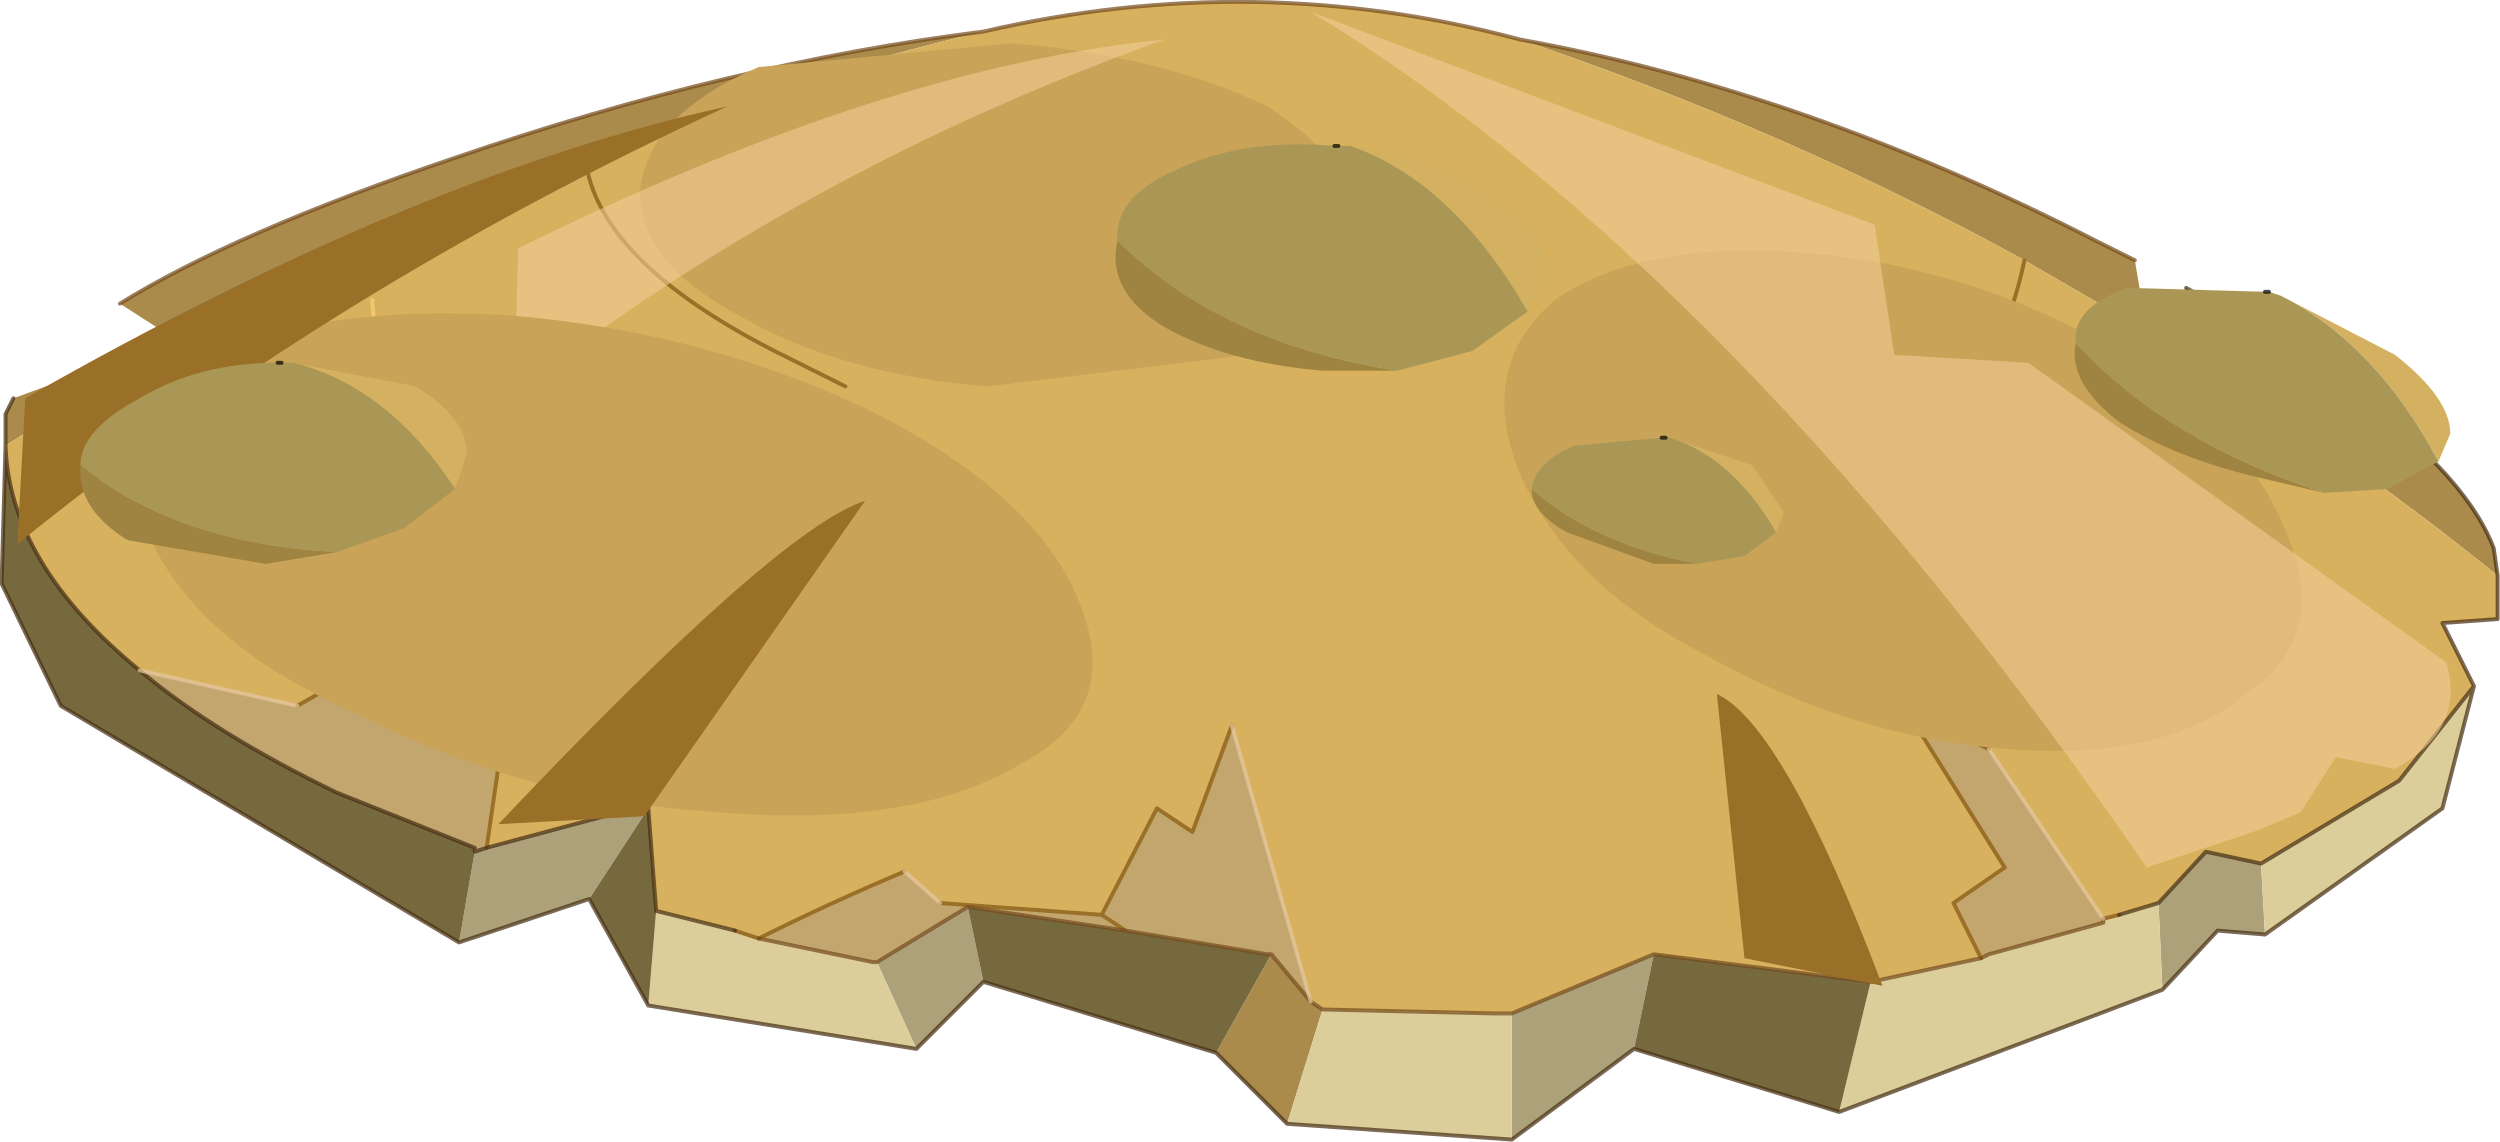 <svg viewBox="0 0 31.7 14.476" xmlns="http://www.w3.org/2000/svg" xmlns:xlink="http://www.w3.org/1999/xlink"><use transform="translate(.02)" width="31.65" height="14.45" xlink:href="#a"/><defs><g id="a"><path d="m240.2 209.8-1.55-.9q-3-1.65-6.4-2.8 3.6.65 7.3 2.55l.5.25.15.9.5-.55q3.35 1.85 3.9 3.3l.05.35q-2.1-1.7-4.45-3.1m-14.75-3.8q-2.55.6-5.05 1.6-2.65.95-5.2 2.3l-2.15 1.35v-.4l.1-.2 2.05-.75-.7-.45q1.45-.9 4.25-1.85 3.5-1.2 6.7-1.6m4.3 12.4-.45 1.45-.9-.9.7-1.25.5.6.15.1" fill="#ab8b4b" fill-rule="evenodd" transform="translate(-213 -205.6)"/><path d="M232.25 206.1q3.4 1.15 6.4 2.8l1.55.9q2.35 1.4 4.45 3.1v.55l-.7.05.4.8-.95 1.2-1.75 1.05-.7-.15-.6.65-.5.15-.2.05-1.45-2.15-1.05-.5 1.25 2-.65.45.35.7-1.4.3-2.75-.35-1.8.75h-.25l-2.15-.05-.15-.1-1-3.5-.5 1.35-.45-.3-.7 1.35-2.05-.15-.45-.4q-.95.4-1.85.85l-.3-.1-1-.25-.1-1.3v-.05l-2.05.55.35-2.4-1.1.3-.6-.3-1.05.6-2-.45q-1.65-1.35-1.7-2.85l2.15-1.35q2.55-1.35 5.2-2.3 2.5-1 5.05-1.6 3.45-.8 6.8.1m5.8 4.2q.4-.45.6-1.4-.2.95-.6 1.4m-14.35.2-.9-.45q-2.25-1.15-2.4-2.45.15 1.3 2.4 2.45l.9.45m13.1 3.55.35.55-.35-.55" fill="#d7b15e" fill-rule="evenodd" transform="translate(-213 -205.6)"/><path d="m241.65 216.55.05.9-.6-.05-.7.75-.05-1.1.6-.65.7.15m-9.5 3.5v-1.6l1.8-.75-.25 1.2-1.55 1.15m-6.9-2.95.2.95-.85.85-.5-1.1 1.15-.7m-6.25-.7.15-.05 2.05-.55v.05l-.75 1.15-1.65.55.2-1.15" fill="#ada17a" fill-rule="evenodd" transform="translate(-213 -205.6)"/><path d="m241.65 216.55 1.75-1.05.95-1.2-.4 1.55-2.25 1.6-.05-.9m-2 .7.2-.05.5-.15.05 1.1-4.1 1.55.4-1.65 1.4-.3.1-.05 1.45-.4v-.05m-10.35 2.6.45-1.45 2.15.05h.25v1.6l-2.85-.2m-8-2.7 1 .25.3.1 1.45.3h.05l.5 1.1-3.4-.55.1-1.2" fill="#dbce9b" fill-rule="evenodd" transform="translate(-213 -205.6)"/><path d="M239.65 217.25v.05l-1.45.4-.1.05-.35-.7.65-.45-1.25-2 1.05.5 1.45 2.15m-10.05 1.05-.5-.6h-.05l-1.8-.3-2-.3-1.15.7h-.05l-1.45-.3q.9-.45 1.85-.85l.45.4 2.05.15.7-1.35.45.3.5-1.35 1 3.5m-12.85-3.75 1.05-.6.6.3 1.1-.3-.35 2.4-.15.05v-.05l-1.75-.7q-1.55-.75-2.5-1.55l2 .45m10.5 2.85-.3-.2.3.2" fill="#c2a66e" fill-rule="evenodd" transform="translate(-213 -205.6)"/><path d="m236.7 218.05-.4 1.65-2.6-.8.25-1.2 2.75.35m-7.6-.35-.7 1.25-2.95-.9-.2-.95 2 .3 1.8.3h.05m-10.3-.15-5.05-3L213 213l.05-1.75q.05 1.5 1.7 2.85.95.8 2.5 1.55l1.75.7v.05l-.2 1.15m2.4-1.7.1 1.3-.1 1.2-.75-1.35.75-1.15" fill="#77693e" fill-rule="evenodd" transform="translate(-213 -205.6)"/><path d="M7.4 2q.15 1.3 2.4 2.45l.9.45m14.95-1.6q-.2.95-.6 1.4m1.6 6.95.2-.05M25.2 9.5 24.15 9l1.25 2-.65.45.35.7M24.15 9l-.35-.55m-17.65 2.3.35-2.4-1.1.3-.6-.3-1.05.6M9.3 11.8l.3.1q.9-.45 1.85-.85m.45.4 2.05.15.7-1.35.45.3.5-1.35m-1.65 2.4.3.2" fill="none" stroke="#9a6f27" stroke-linecap="round" stroke-linejoin="round" stroke-width=".05"/><path d="m27.05 3.3-.5-.25q-3.7-1.9-7.3-2.55-3.35-.9-6.8-.1M25.1 12.15l.1-.05 1.45-.4v-.05m-1.55.5-1.4.3m-6.95.35-.15-.1-.5-.6h-.05l-1.8-.3-2-.3m6.9 1.35h-.25l-2.15-.05m2.4.05 1.8-.75 2.75.35M1.5 3.85Q2.95 2.95 5.75 2 9.25.8 12.45.4M11.1 12.2l1.15-.7m-1.15.7h-.05l-1.45-.3" fill="none" stroke="#734a1c" stroke-linecap="round" stroke-linejoin="round" stroke-opacity=".702" stroke-width=".05"/><path d="m31.65 7.3-.05-.35q-.55-1.45-3.9-3.3m3.65 5.05-.4-.8.7-.05V7.3m-.3 1.4-.95 1.2-1.75 1.05m.05.9 2.25-1.6.4-1.55m-4.5 2.9.5-.15.6-.65.7.15M23.3 14.1l4.1-1.55.7-.75.6.05m-13.3 1.5.9.9 2.85.2 1.55-1.15 2.6.8m-10.85-1.65 2.95.9M.05 5.65v-.4l.1-.2m5.65 6.9-5.05-3L0 7.4l.05-1.75q.05 1.5 1.7 2.85.95.8 2.5 1.55l1.75.7v.05l.15-.05 2.05-.55v.05l.1 1.3 1 .25m2.3 1.5.85-.85m-5-1.05-1.65.55m1.65-.55.75 1.35 3.4.55" fill="none" stroke="#452c11" stroke-linecap="round" stroke-linejoin="round" stroke-opacity=".702" stroke-width=".05"/><path d="M26.65 11.65 25.2 9.5M3.75 8.95l-2-.45m9.7 2.55.45.4m3.7-2.25 1 3.5" fill="none" stroke="#e6c69e" stroke-linecap="round" stroke-linejoin="round" stroke-opacity=".702" stroke-width=".05"/><path d="M26.65 5v.2q-.1.65-.6 1.2M8.7 7.4l-1.05-.55Q4.75 5.5 4.7 3.8" fill="none" stroke="#ffd070" stroke-linecap="round" stroke-linejoin="round" stroke-opacity=".702" stroke-width=".05"/><path d="m228.8 210.1-3.3.4q-1.85-.15-3.15-.9-1.3-.7-1.25-1.6.1-.95 1.5-1.55l3.2-.3q1.9.15 3.25.8 1.25.8 1.15 1.75-.05.9-1.4 1.4M241.45 214.4q-1 .85-3 .7t-3.85-1.2q-1.75-.9-2.35-2.3-.55-1.35.45-2.2 1.1-.75 3.1-.6t3.75 1.1q1.85 1.05 2.4 2.4.6 1.4-.5 2.1" fill="#c9a358" fill-rule="evenodd" transform="translate(-213 -205.6)"/><path d="m219.5 210.6.05-1.85q4.65-2.3 8.2-2.65-4.6 1.65-8.25 4.5M236.75 208.45l.25 1.65 1.7.1 5.3 3.8q.25.85-.65 1.35l-.75-.15-.45.7-.6.25-1.35.45q-5.2-7.55-10.6-10.85l7.15 2.7" fill="#f2cc95" fill-opacity=".6" fill-rule="evenodd" transform="translate(-213 -205.6)"/><path d="M225.9 215.3q-1.35.8-3.8.6-2.45-.15-4.6-1.25-2.05-.9-2.65-2.3-.55-1.35.75-2.2 1.4-.7 3.85-.55 2.45.2 4.55 1.2 2.1 1.05 2.65 2.4.6 1.4-.75 2.1" fill="#c9a358" fill-rule="evenodd" transform="translate(-213 -205.6)"/><path d="m213.2 212.5.1-1.85q5-2.85 8.9-3.7-5 2.3-9 5.55M219.3 216.05q3.55-3.75 4.65-4.1l-2.8 4-1.85.1" fill="#9a6f27" fill-rule="evenodd" transform="translate(-213 -205.6)"/><path d="M230.7 210.3h-.95q-1.2-.1-2-.55-.75-.45-.6-1.1 1.3 1.3 3.55 1.65" fill="#9e8341" fill-rule="evenodd" transform="translate(-213 -205.6)"/><path d="M230.1 207.45q1 .15 1.7.6.8.45.8 1l-.25.5q-.95-1.65-2.25-2.1" fill="#d4b161" fill-rule="evenodd" transform="translate(-213 -205.6)"/><path d="M229.95 207.45h.15q1.3.45 2.25 2.1l-.7.5-.95.25q-2.25-.35-3.55-1.65-.05-.55.75-.9.85-.4 2-.3h.05" fill="#aa9755" fill-rule="evenodd" transform="translate(-213 -205.6)"/><path d="M16.9 1.85h.05" fill="none" stroke="#000" stroke-linecap="round" stroke-linejoin="round" stroke-opacity=".702" stroke-width=".05"/><path d="M236.85 218.1q-1.25-3.3-2.1-3.7l.35 3.35 1.75.35" fill="#9a6f27" fill-rule="evenodd" transform="translate(-213 -205.6)"/><path d="m242.45 211.85-.85-.2q-1.05-.25-1.75-.7-.65-.5-.55-1 1.15 1.25 3.15 1.9" fill="#9e8341" fill-rule="evenodd" transform="translate(-213 -205.6)"/><path d="m241.9 209.35 1.45.75q.7.55.7 1l-.15.35q-.8-1.5-2-2.1" fill="#d4b161" fill-rule="evenodd" transform="translate(-213 -205.6)"/><path d="M241.7 209.3h.05l.15.05q1.2.6 2 2.1l-.65.35-.8.05q-2-.65-3.15-1.9-.05-.45.65-.7l1.75.05" fill="#aa9755" fill-rule="evenodd" transform="translate(-213 -205.6)"/><path d="M28.7 3.7h.05" fill="none" stroke="#000" stroke-linecap="round" stroke-linejoin="round" stroke-opacity=".702" stroke-width=".05"/><path d="M234.5 212.75h-.55l-1.1-.4q-.45-.25-.45-.55.8.7 2.1.95" fill="#9e8341" fill-rule="evenodd" transform="translate(-213 -205.6)"/><path d="m234.15 211.15 1.05.35.4.6-.1.25q-.55-.95-1.35-1.2" fill="#d4b161" fill-rule="evenodd" transform="translate(-213 -205.6)"/><path d="m235.5 212.35-.4.3-.6.1q-1.3-.25-2.1-.95.05-.35.55-.55l1.1-.1h.1q.8.25 1.35 1.2" fill="#aa9755" fill-rule="evenodd" transform="translate(-213 -205.6)"/><path d="M21.05 5.55h.05" fill="none" stroke="#000" stroke-linecap="round" stroke-linejoin="round" stroke-opacity=".702" stroke-width=".05"/><path d="m217.25 212.6-.9.15-1.75-.3q-.65-.4-.6-.95 1.25 1 3.25 1.1" fill="#9e8341" fill-rule="evenodd" transform="translate(-213 -205.6)"/><path d="m216.7 210.2 1.55.3q.65.4.65.85l-.15.45q-.85-1.3-2.05-1.6" fill="#d4b161" fill-rule="evenodd" transform="translate(-213 -205.6)"/><path d="M216.5 210.2h.2q1.2.3 2.05 1.6l-.65.5-.85.3q-2-.1-3.25-1.1 0-.45.75-.85.75-.45 1.75-.45" fill="#aa9755" fill-rule="evenodd" transform="translate(-213 -205.6)"/><path d="M3.5 4.6h.05" fill="none" stroke="#000" stroke-linecap="round" stroke-linejoin="round" stroke-opacity=".702" stroke-width=".05"/></g></defs></svg>